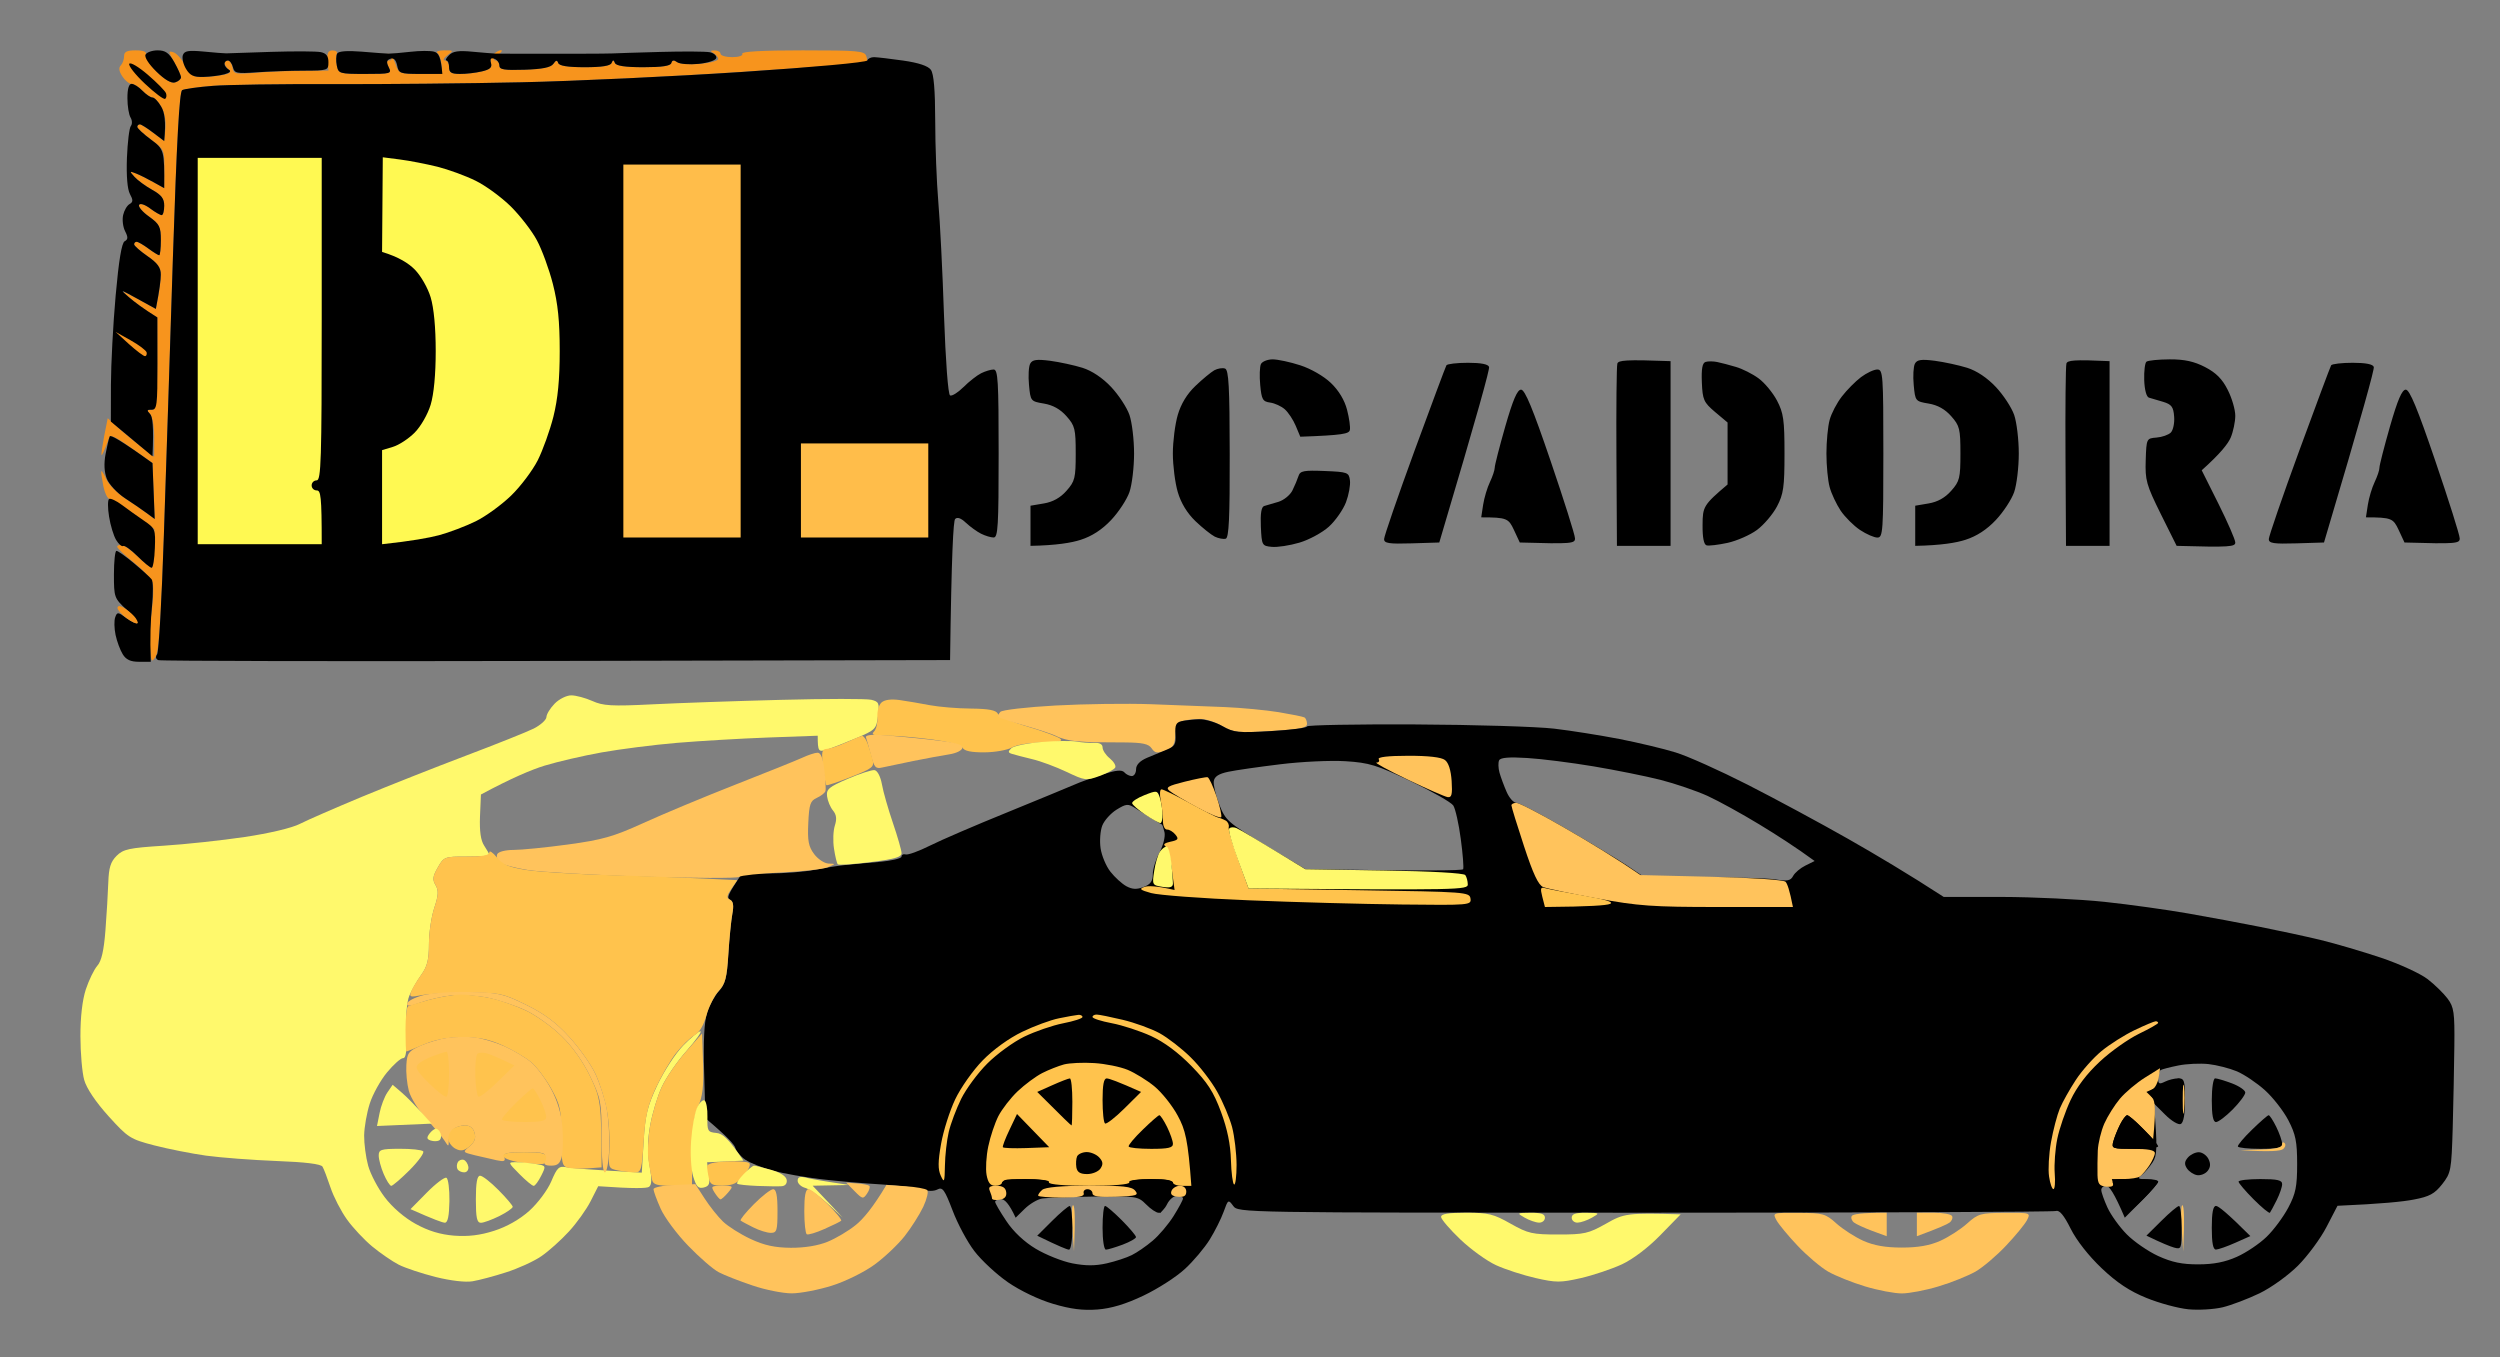 <svg xmlns="http://www.w3.org/2000/svg" viewBox="0 0 350 190" width="350" height="190">
	<rect x="0" y="0" width="350" height="190" fill="#808080" stroke="none"/>
	<style>
		tspan { white-space:pre }
		.shp0 { fill: #f7941d } 
		.shp1 { fill: #000000 } 
		.shp2 { fill: #fff952 } 
		.shp3 { fill: #ffbd4a } 
		.shp4 { fill: #fff96c } 
		.shp5 { fill: #ffc34d } 
		.shp6 { fill: #ffc35c } 
	</style>
	<g id="Background">
		<path id="Path 0" class="shp0" d="M17.37 7.88C17.37 8.33 17.16 8.91 16.9 9.17C16.59 9.49 16.66 9.99 17.13 10.7C17.51 11.28 18.09 11.75 18.41 11.74C18.74 11.73 19.42 12.16 19.94 12.7C20.46 13.23 21.09 13.66 21.35 13.65C21.61 13.64 22.16 14.21 22.57 14.93C23.03 15.7 23.26 16.93 23.16 17.99L22.99 19.75C20.63 17.95 19.78 17.42 19.59 17.41C19.39 17.41 19.23 17.56 19.22 17.75C19.21 17.95 20.06 18.74 21.11 19.52C22.97 20.89 23.03 21 23.01 23.63L22.99 26.34C20.63 25.02 19.52 24.47 19 24.27C18.12 23.93 18.11 23.96 18.84 24.77C19.26 25.24 20.37 26.05 21.3 26.57C22.61 27.3 23 27.81 22.99 28.81C22.99 29.52 22.83 30.11 22.64 30.12C22.44 30.12 21.7 29.7 21 29.17C20.25 28.62 19.61 28.42 19.47 28.69C19.34 28.95 19.97 29.69 20.88 30.33C22.34 31.38 22.52 31.75 22.52 33.63C22.52 34.79 22.41 35.74 22.29 35.74C22.16 35.74 21.47 35.31 20.76 34.79C20.05 34.26 19.31 33.84 19.12 33.85C18.93 33.85 18.77 34.02 18.78 34.21C18.78 34.41 19.63 35.15 20.65 35.86C22.07 36.84 22.52 37.47 22.51 38.45C22.51 39.16 22.35 40.53 22.16 41.49L21.82 43.25C16.78 40.47 16.72 40.46 18.06 41.62C18.84 42.29 20.05 43.2 20.75 43.64L22.03 44.44C22.05 56.76 21.97 57.38 21.23 57.37C20.57 57.36 20.52 57.48 21 57.96C21.35 58.3 21.59 59.69 21.59 61.26L21.58 63.96C18.85 61.86 17.39 60.65 16.57 59.9L15.08 58.55C14.66 60.56 14.44 61.83 14.31 62.67C14.13 63.85 14.17 63.98 14.5 63.25C14.74 62.74 15.06 61.94 15.21 61.49C15.45 60.78 15.88 60.95 18.41 62.75L21.35 64.83L21.66 72.66C19.96 71.41 18.58 70.45 17.48 69.74C16.39 69.02 15.23 67.84 14.9 67.13C14.58 66.42 14.26 65.89 14.19 65.96C14.13 66.02 14.25 66.92 14.45 67.96C14.65 68.99 15.05 69.84 15.34 69.84C15.62 69.84 17.15 70.79 18.73 71.96L21.61 74.07C21.59 78.26 21.42 79.48 21.23 79.47C21.04 79.47 20.18 78.78 19.32 77.94C18.46 77.11 17.46 76.37 17.09 76.31C16.72 76.24 16.41 76.35 16.41 76.54C16.4 76.73 17.45 77.74 18.75 78.77C20.04 79.81 21.22 81.08 21.37 81.6C21.52 82.11 21.46 83.91 21.24 85.59C21.01 87.28 20.91 89.6 21.01 90.77C21.16 92.7 21.23 92.8 21.79 91.94C22.24 91.26 22.55 86.61 22.94 75.01C23.23 66.22 23.81 48.65 24.21 35.98C24.74 19.75 25.12 12.84 25.5 12.62C25.8 12.45 27.73 12.18 29.79 12.02C31.86 11.86 39.35 11.75 46.45 11.78C53.54 11.8 65.47 11.69 72.96 11.52C80.44 11.36 94.37 10.7 103.92 10.06C113.47 9.42 121.34 8.86 121.4 8.8C121.47 8.75 121.42 8.33 121.29 7.88C121.07 7.13 120.23 7.05 112.37 7.05C106.74 7.05 103.77 7.22 103.92 7.52C104.05 7.79 103.45 8 102.51 8C101.61 8 100.87 7.78 100.87 7.52C100.87 7.27 100.5 7.06 100.05 7.06C99.44 7.07 99.39 7.16 99.86 7.41C100.2 7.6 100.52 7.97 100.56 8.23C100.6 8.49 99.48 8.81 98.06 8.94C96.64 9.07 95.18 8.97 94.81 8.71C94.35 8.37 94.1 8.4 93.99 8.82C93.88 9.23 92.69 9.41 90.08 9.41C87.52 9.41 86.25 9.22 86.09 8.82C85.9 8.35 85.81 8.35 85.62 8.82C85.46 9.22 84.25 9.41 81.87 9.41C79.47 9.41 78.29 9.22 78.15 8.82C78 8.38 77.83 8.41 77.47 8.94C77.12 9.44 75.95 9.68 73.44 9.76C70.56 9.85 69.91 9.75 69.91 9.17C69.91 8.78 69.64 8.46 69.32 8.45C69 8.44 69.16 8.12 69.67 7.74C70.19 7.35 70.4 7.03 70.14 7.03C69.88 7.02 69.41 7.29 69.08 7.62C68.76 7.96 68.61 8.55 68.75 8.94C68.93 9.44 68.55 9.75 67.46 10C66.61 10.2 65.23 10.36 64.39 10.35C63.18 10.35 62.87 10.15 62.87 9.41C62.87 8.89 62.6 8.46 62.28 8.45C61.96 8.44 62.12 8.12 62.63 7.74C63.54 7.07 63.52 7.04 62.16 7.05C61.39 7.06 60.97 7.22 61.23 7.41C61.49 7.6 61.75 8.34 61.81 9.05C61.93 10.34 61.92 10.35 58.88 10.35C55.91 10.35 55.82 10.31 55.36 8.94C55.1 8.16 54.63 7.53 54.31 7.53C53.92 7.54 53.95 7.69 54.42 8C54.89 8.3 54.93 8.45 54.54 8.46C54.11 8.46 54.08 8.72 54.42 9.41C54.87 10.31 54.74 10.35 51.14 10.35C47.51 10.35 47.38 10.31 47.15 9.17C47.02 8.52 47.02 7.78 47.15 7.52C47.28 7.27 47.02 7.06 46.57 7.06C45.94 7.06 45.77 7.4 45.86 8.47L45.98 9.88C40.71 9.89 37.72 10.02 35.95 10.17C32.93 10.43 32.71 10.39 32.55 9.46C32.45 8.91 32.16 8.47 31.9 8.47C31.65 8.47 31.43 8.62 31.43 8.82C31.42 9.01 31.69 9.43 32.01 9.74C32.48 10.18 32.16 10.37 30.5 10.61C29.33 10.77 27.98 10.84 27.49 10.75C27 10.66 26.26 9.91 25.85 9.08C25.44 8.26 24.73 7.47 24.28 7.32C23.53 7.08 23.54 7.21 24.4 8.7C24.91 9.61 25.34 10.56 25.34 10.82C25.34 11.08 24.97 11.4 24.51 11.53C23.98 11.7 23.08 11.16 21.92 10.01C20.95 9.03 20.26 7.97 20.4 7.64C20.57 7.24 20.13 7.05 19 7.05C17.75 7.05 17.36 7.25 17.37 7.88Z" />
		<path id="Path 1" class="shp1" d="M20.38 7.64C20.19 7.99 20.81 8.96 21.88 10.01C23.06 11.17 23.98 11.7 24.51 11.54C24.97 11.4 25.34 11.08 25.34 10.82C25.34 10.56 24.91 9.61 24.4 8.7C23.66 7.4 23.16 7.05 22.07 7.05C21.31 7.05 20.55 7.32 20.38 7.64ZM25.6 7.72C25.46 8.13 25.65 8.99 26.04 9.64C26.6 10.58 27.1 10.81 28.5 10.77C29.47 10.74 30.79 10.58 31.43 10.4C32.21 10.18 32.41 9.96 32.02 9.74C31.7 9.56 31.43 9.19 31.43 8.94C31.43 8.68 31.65 8.47 31.9 8.47C32.16 8.47 32.48 8.89 32.61 9.41C32.82 10.26 33.13 10.33 36.01 10.12C37.75 10 40.71 9.89 42.58 9.89C45.89 9.88 45.98 9.85 45.98 8.7C45.98 7.86 45.68 7.46 44.92 7.3C44.34 7.17 41.23 7.16 38 7.26C34.78 7.36 31.93 7.46 31.67 7.47C31.41 7.47 30 7.37 28.54 7.22C26.37 7.02 25.82 7.11 25.6 7.72ZM47.21 7.49C47.05 7.77 47.02 8.52 47.15 9.17C47.38 10.31 47.51 10.35 51.14 10.35C54.74 10.35 54.87 10.31 54.42 9.41C54.07 8.69 54.12 8.41 54.66 8.23C55.13 8.07 55.44 8.39 55.6 9.17C55.82 10.28 56 10.35 58.88 10.35L61.93 10.35C61.73 7.94 61.4 7.4 60.76 7.23C60.24 7.09 58.76 7.1 57.47 7.25C56.18 7.4 54.81 7.51 54.42 7.51C54.04 7.5 52.32 7.38 50.62 7.23C48.63 7.07 47.4 7.16 47.21 7.49ZM62.86 7.73C62.46 8.13 62.3 8.47 62.5 8.47C62.7 8.47 62.87 8.89 62.87 9.41C62.87 10.15 63.18 10.35 64.39 10.35C65.23 10.36 66.61 10.2 67.45 10C68.61 9.73 68.92 9.44 68.74 8.82C68.57 8.24 68.71 8.06 69.2 8.23C69.59 8.36 69.91 8.78 69.91 9.17C69.91 9.75 70.56 9.85 73.44 9.76C75.95 9.68 77.12 9.44 77.47 8.94C77.83 8.41 78 8.38 78.15 8.82C78.29 9.22 79.47 9.41 81.87 9.41C84.25 9.41 85.46 9.22 85.62 8.82C85.81 8.35 85.9 8.35 86.09 8.82C86.25 9.22 87.52 9.41 90.08 9.41C92.69 9.41 93.88 9.23 93.99 8.82C94.1 8.4 94.35 8.37 94.81 8.71C95.18 8.97 96.53 9.07 97.82 8.94C99.16 8.8 100.22 8.45 100.28 8.11C100.35 7.79 99.93 7.43 99.35 7.31C98.77 7.2 95.65 7.18 92.43 7.27C89.2 7.36 86.19 7.45 85.74 7.48C85.29 7.5 83.44 7.52 81.64 7.52C79.83 7.52 78.03 7.52 77.65 7.52C77.26 7.52 75.36 7.52 73.42 7.52C71.49 7.52 69.64 7.52 69.32 7.5C69 7.49 67.57 7.37 66.15 7.24C64.19 7.05 63.4 7.17 62.86 7.73ZM121.43 8.46C121.34 8.73 113.92 9.41 103.92 10.07C94.37 10.7 80.44 11.36 72.96 11.52C65.47 11.69 53.54 11.8 46.45 11.78C39.35 11.75 31.86 11.86 29.79 12.02C27.73 12.18 25.8 12.45 25.5 12.62C25.12 12.84 24.74 19.75 24.21 35.98C23.81 48.65 23.24 66.22 22.94 75.01C22.65 83.81 22.23 91.27 22 91.59C21.74 91.96 21.8 92.27 22.17 92.42C22.49 92.55 47.56 92.6 77.88 92.53L133.01 92.41C133.21 77.47 133.47 72.92 133.72 72.66C134.02 72.35 134.53 72.53 135.23 73.19C135.82 73.74 136.77 74.43 137.35 74.72C137.93 75.01 138.72 75.25 139.11 75.25C139.72 75.25 139.81 73.63 139.81 63.49C139.81 53.35 139.72 51.73 139.11 51.73C138.72 51.73 137.93 51.97 137.35 52.26C136.77 52.55 135.66 53.42 134.89 54.19C134.11 54.96 133.27 55.49 133.01 55.36C132.73 55.22 132.39 50.59 132.16 44.14C131.96 38.1 131.6 30.93 131.36 28.22C131.13 25.5 130.93 20.42 130.93 16.93C130.92 12.57 130.73 10.33 130.32 9.77C129.93 9.23 128.6 8.79 126.44 8.48C124.63 8.22 122.8 8.01 122.37 8C121.93 8 121.51 8.2 121.43 8.46ZM18.1 8.93C17.95 9.19 18.94 10.45 20.29 11.72C21.65 13 22.91 13.95 23.11 13.84C23.3 13.73 23.36 13.37 23.24 13.05C23.12 12.73 21.97 11.56 20.69 10.46C19.41 9.36 18.25 8.67 18.1 8.93ZM17.84 13.76C17.84 14.86 18.04 16.07 18.28 16.46C18.52 16.85 18.53 17.38 18.32 17.64C18.1 17.89 17.86 19.91 17.77 22.1C17.68 24.64 17.83 26.49 18.19 27.16C18.65 28.01 18.64 28.29 18.14 28.57C17.79 28.76 17.39 29.45 17.24 30.1C17.09 30.75 17.21 31.77 17.51 32.36C17.95 33.22 17.93 33.52 17.45 33.78C17.04 33.99 16.63 36.44 16.19 41.39C15.83 45.4 15.54 51 15.53 53.85L15.52 59.02L21.35 63.89C21.54 59.57 21.36 58.32 21 57.94C20.52 57.45 20.57 57.34 21.23 57.36C21.97 57.37 22.05 56.77 22.04 50.91L22.03 44.44C20.05 43.2 18.84 42.29 18.06 41.62C16.72 40.46 16.78 40.47 19.24 41.83L21.82 43.25C22.35 40.53 22.51 39.16 22.51 38.45C22.52 37.47 22.07 36.84 20.65 35.86C19.63 35.15 18.78 34.41 18.78 34.21C18.77 34.02 18.93 33.85 19.12 33.85C19.31 33.84 20.05 34.26 20.76 34.79C21.47 35.31 22.16 35.74 22.29 35.74C22.41 35.74 22.52 34.79 22.52 33.63C22.52 31.75 22.34 31.38 20.88 30.33C19.97 29.69 19.34 28.95 19.47 28.69C19.61 28.42 20.25 28.62 21 29.17C21.7 29.7 22.44 30.12 22.64 30.12C22.83 30.11 22.99 29.52 22.99 28.81C23 27.81 22.61 27.3 21.3 26.57C20.37 26.05 19.26 25.24 18.84 24.77C18.11 23.96 18.12 23.93 19 24.27C19.52 24.47 20.63 25.02 21.46 25.49L22.99 26.34C23.03 21 22.97 20.89 21.11 19.52C20.06 18.74 19.21 17.95 19.22 17.75C19.23 17.56 19.39 17.41 19.59 17.41C19.78 17.42 20.63 17.95 21.46 18.59L22.99 19.75C23.26 16.93 23.03 15.7 22.57 14.93C22.16 14.21 21.61 13.64 21.35 13.65C21.09 13.66 20.46 13.23 19.94 12.7C19.42 12.16 18.74 11.73 18.41 11.74C18.04 11.75 17.83 12.47 17.84 13.76Z" />
		<path id="Path 2" class="shp2" d="M27.68 49.15L27.68 76.19L45.04 76.19C45.04 69.39 44.9 68.66 44.34 68.66C43.95 68.66 43.63 68.35 43.63 67.96C43.63 67.57 43.95 67.25 44.34 67.25C44.95 67.25 45.04 64.43 45.04 44.68L45.04 22.1L27.68 22.1L27.68 49.15ZM53.54 28.64L53.49 35.27C55.85 35.98 57.22 36.88 58.06 37.73C58.92 38.6 59.89 40.3 60.29 41.62C60.74 43.11 61 45.87 61 49.15C61 52.42 60.74 55.18 60.29 56.67C59.89 57.99 58.92 59.69 58.06 60.56C57.22 61.41 55.85 62.31 55.01 62.56L53.49 63.02L53.49 76.19C57.67 75.74 60.04 75.3 61.46 74.93C62.88 74.55 65.19 73.67 66.6 72.98C68.01 72.29 70.24 70.66 71.57 69.37C72.9 68.08 74.57 65.85 75.29 64.43C76 63.01 76.99 60.26 77.48 58.32C78.1 55.83 78.36 53.12 78.36 49.15C78.36 44.98 78.11 42.52 77.4 39.74C76.87 37.67 75.86 34.92 75.16 33.63C74.47 32.33 72.83 30.22 71.53 28.92C70.22 27.63 68.01 26 66.6 25.31C65.19 24.61 62.77 23.73 61.23 23.34C59.68 22.96 57.33 22.5 56 22.33L53.59 22.02L53.54 28.64Z" />
		<path id="Path 3" class="shp3" d="M87.27 49.15L87.27 75.25L103.69 75.25L103.69 23.04L87.27 23.04L87.27 49.15Z" />
		<path id="Path 4" class="shp0" d="M18.06 48.18C19.1 49.11 20.1 49.87 20.29 49.86C20.49 49.86 20.59 49.62 20.53 49.34C20.46 49.06 19.46 48.3 18.3 47.65L16.19 46.47L18.06 48.18Z" />
		<path id="Path 5" class="shp1" d="M144.23 50.91C144.01 51.3 143.94 52.65 144.06 53.9C144.27 56.16 144.3 56.19 146.15 56.5C147.4 56.71 148.45 57.29 149.31 58.27C150.49 59.6 150.6 60.05 150.6 63.49C150.6 66.93 150.49 67.38 149.31 68.71C148.45 69.69 147.4 70.27 146.15 70.48L144.27 70.8L144.27 76.42C147.91 76.35 150.02 75.99 151.31 75.57C152.87 75.07 154.29 74.15 155.56 72.8C156.61 71.69 157.76 69.93 158.12 68.9C158.48 67.86 158.77 65.43 158.77 63.49C158.77 61.55 158.48 59.12 158.12 58.08C157.76 57.05 156.61 55.29 155.56 54.18C154.36 52.9 152.87 51.91 151.54 51.49C150.38 51.13 148.35 50.69 147.02 50.51C145.13 50.27 144.53 50.35 144.23 50.91ZM176.53 50.97C176.36 51.33 176.31 52.65 176.43 53.91C176.62 55.93 176.78 56.22 177.82 56.36C178.46 56.45 179.39 56.87 179.87 57.3C180.36 57.73 181.05 58.77 181.4 59.61L182.04 61.14C188.01 60.93 188.87 60.73 188.98 60.2C189.07 59.81 188.89 58.54 188.59 57.38C188.24 56.02 187.43 54.67 186.32 53.61C185.33 52.66 183.52 51.62 182.03 51.14C180.62 50.68 178.87 50.31 178.16 50.31C177.44 50.32 176.71 50.61 176.53 50.97ZM226.43 50.9C226.32 51.24 226.26 57.12 226.3 63.97L226.37 76.42L233.88 76.42L233.88 50.56C227.58 50.32 226.57 50.44 226.43 50.9ZM238.78 50.67C238.33 50.81 238.18 51.63 238.26 53.54C238.36 55.97 238.52 56.33 240.11 57.68L241.86 59.15L241.86 67.83C238.48 70.69 238.37 70.95 238.36 73.48C238.34 75.26 238.54 76.24 238.92 76.35C239.25 76.44 240.57 76.28 241.87 76C243.17 75.71 245.02 74.9 245.98 74.19C246.94 73.48 248.2 72 248.78 70.9C249.69 69.16 249.83 68.19 249.83 63.49C249.83 58.79 249.69 57.82 248.78 56.08C248.2 54.98 247.04 53.58 246.2 52.97C245.36 52.35 243.93 51.63 243.03 51.37C242.13 51.1 240.94 50.79 240.4 50.68C239.86 50.57 239.13 50.56 238.78 50.67ZM268.09 50.91C267.88 51.3 267.8 52.65 267.92 53.9C268.13 56.16 268.16 56.19 270.01 56.5C271.27 56.71 272.31 57.29 273.17 58.27C274.35 59.6 274.46 60.05 274.46 63.49C274.46 66.93 274.35 67.38 273.17 68.71C272.31 69.69 271.26 70.27 270.01 70.48L268.13 70.8L268.13 76.42C271.77 76.35 273.88 75.99 275.17 75.57C276.73 75.07 278.15 74.15 279.42 72.8C280.47 71.69 281.62 69.93 281.98 68.9C282.34 67.86 282.63 65.43 282.63 63.49C282.63 61.55 282.34 59.12 281.98 58.08C281.62 57.05 280.47 55.29 279.42 54.18C278.22 52.9 276.74 51.91 275.4 51.49C274.24 51.13 272.21 50.69 270.88 50.51C268.99 50.27 268.39 50.35 268.09 50.91ZM289.3 50.89C289.19 51.23 289.13 57.12 289.17 63.97L289.24 76.42L295.34 76.42L295.34 50.56C290.32 50.32 289.44 50.45 289.3 50.89ZM300.5 50.64C300.29 50.81 300.15 51.97 300.19 53.22C300.24 54.58 300.5 55.56 300.85 55.67C301.18 55.76 302.07 56.03 302.85 56.26C304.02 56.62 304.28 56.96 304.38 58.33C304.45 59.23 304.24 60.23 303.91 60.56C303.59 60.88 302.68 61.2 301.91 61.26C300.51 61.37 300.5 61.4 300.4 64.43C300.31 67.23 300.48 67.86 302.51 71.96L304.73 76.42C312.22 76.64 312.94 76.54 312.94 75.95C312.94 75.56 311.88 73.13 310.59 70.54L308.24 65.84C310.89 63.47 311.94 62.1 312.3 61.26C312.65 60.42 312.94 59.04 312.94 58.2C312.94 57.36 312.47 55.73 311.88 54.58C311.12 53.06 310.24 52.18 308.71 51.39C307.18 50.6 305.83 50.3 303.75 50.31C302.18 50.32 300.72 50.46 300.5 50.64ZM202.5 51.14C202.38 51.34 200.37 56.74 198.02 63.14C195.68 69.54 193.77 75.09 193.77 75.48C193.77 76.06 194.46 76.17 197.63 76.07L201.5 75.95C207.03 57.36 208.56 51.7 208.47 51.38C208.37 50.99 207.35 50.79 205.52 50.79C203.98 50.79 202.63 50.95 202.5 51.14ZM326.36 51.14C326.24 51.34 324.23 56.74 321.88 63.14C319.54 69.54 317.63 75.09 317.63 75.48C317.63 76.06 318.32 76.17 321.49 76.07L325.36 75.95C330.89 57.36 332.42 51.7 332.33 51.38C332.23 50.99 331.21 50.79 329.38 50.79C327.84 50.79 326.49 50.95 326.36 51.14ZM170 51.84C169.53 52.11 168.34 53.09 167.36 54.03C166.19 55.14 165.34 56.54 164.89 58.08C164.51 59.38 164.2 61.81 164.2 63.49C164.2 65.17 164.51 67.61 164.89 68.9C165.34 70.43 166.2 71.84 167.36 72.96C168.34 73.9 169.56 74.87 170.07 75.13C170.59 75.38 171.28 75.51 171.6 75.42C172.05 75.29 172.18 72.52 172.16 63.54C172.15 54.15 172.02 51.79 171.51 51.6C171.16 51.47 170.48 51.58 170 51.84ZM260.54 52.8C259.76 53.39 258.55 54.61 257.86 55.51C257.16 56.41 256.39 57.88 256.15 58.79C255.9 59.69 255.7 61.81 255.7 63.49C255.7 65.17 255.9 67.29 256.15 68.19C256.39 69.1 257.09 70.58 257.69 71.49C258.3 72.39 259.52 73.61 260.41 74.2C261.3 74.79 262.4 75.27 262.85 75.26C263.61 75.25 263.67 74.37 263.67 63.49C263.67 52.44 263.62 51.73 262.82 51.73C262.35 51.73 261.33 52.21 260.54 52.8ZM210.73 59.73C209.92 62.57 209.25 65.17 209.26 65.49C209.26 65.81 208.96 66.71 208.59 67.49C208.22 68.26 207.79 69.69 207.64 70.66L207.37 72.43C210.96 72.43 211.2 72.58 211.95 74.19L212.77 75.95C220.06 76.17 220.51 76.09 220.5 75.37C220.5 74.91 218.96 70.04 217.09 64.55C214.6 57.23 213.49 54.55 212.95 54.55C212.42 54.55 211.81 55.97 210.73 59.73ZM334.59 59.73C333.78 62.57 333.11 65.17 333.12 65.49C333.13 65.81 332.82 66.71 332.45 67.49C332.08 68.26 331.65 69.69 331.5 70.66L331.23 72.43C334.82 72.43 335.06 72.58 335.81 74.19L336.63 75.95C343.92 76.17 344.37 76.09 344.36 75.37C344.36 74.91 342.82 70.04 340.95 64.55C338.46 57.23 337.35 54.55 336.81 54.55C336.28 54.55 335.67 55.97 334.59 59.73ZM15.36 61.09C15.25 61.33 14.99 62.45 14.78 63.57C14.53 64.9 14.59 66.09 14.95 67.02C15.25 67.79 16.39 69.02 17.48 69.74C18.58 70.45 19.96 71.41 20.56 71.85L21.66 72.66L21.35 64.83C16.86 61.6 15.47 60.85 15.36 61.09Z" />
		<path id="Path 6" class="shp3" d="M112.13 68.66L112.13 75.25L129.96 75.25L129.96 62.08L112.13 62.08L112.13 68.66Z" />
		<path id="Path 7" class="shp1" d="M181.79 66.64C181.64 67.11 181.26 68.02 180.94 68.66C180.62 69.31 179.73 70.03 178.97 70.26C178.2 70.49 177.32 70.75 176.99 70.84C176.59 70.96 176.44 71.88 176.52 73.72C176.64 76.35 176.68 76.43 178.05 76.56C178.82 76.64 180.57 76.37 181.92 75.97C183.27 75.57 185.14 74.56 186.06 73.72C186.98 72.88 188.05 71.34 188.44 70.31C188.83 69.27 189.08 67.9 188.99 67.25C188.85 66.14 188.67 66.07 185.45 65.94C182.53 65.82 182.02 65.92 181.79 66.64ZM15.27 69.86C15.07 70 15.07 71.11 15.27 72.33C15.46 73.55 15.91 75.02 16.26 75.6C16.61 76.18 17.05 76.56 17.24 76.44C17.44 76.32 18.33 76.96 19.24 77.86C20.14 78.76 21.04 79.49 21.23 79.49C21.42 79.48 21.63 78.25 21.68 76.75C21.78 74.11 21.73 73.97 20.16 72.9C19.26 72.29 17.88 71.3 17.08 70.7C16.28 70.1 15.47 69.72 15.27 69.86ZM15.95 80.42C15.95 83.62 16 83.76 17.71 85.34C18.68 86.23 19.36 87.08 19.24 87.22C19.11 87.37 18.42 87.06 17.71 86.54C16.51 85.66 16.4 85.65 16.13 86.42C15.96 86.87 15.99 87.98 16.18 88.89C16.37 89.79 16.82 91.01 17.18 91.59C17.65 92.36 18.27 92.65 19.47 92.65L21.11 92.65C20.98 89.19 21.09 86.7 21.28 84.89C21.46 83.08 21.44 81.38 21.24 81.12C21.04 80.85 19.93 79.84 18.77 78.87C17.61 77.9 16.5 77.11 16.3 77.12C16.11 77.12 15.95 78.61 15.95 80.42Z" />
		<path id="Path 8" class="shp0" d="M16.45 85.11C16.43 85.37 17 86.02 17.71 86.54C18.42 87.06 19.11 87.38 19.24 87.26C19.36 87.13 19.15 86.68 18.77 86.26C18.38 85.83 17.71 85.29 17.27 85.05C16.76 84.77 16.47 84.79 16.45 85.11Z" />
		<path id="Path 9" class="shp4" d="M77.65 98.51C77.03 99.14 76.51 99.99 76.5 100.39C76.48 100.79 75.68 101.51 74.72 102C73.75 102.48 69.47 104.19 65.21 105.8C60.96 107.41 54.41 110 50.67 111.55C46.93 113.11 43.02 114.81 41.99 115.34C40.89 115.91 37.69 116.67 34.25 117.18C31.02 117.66 25.91 118.21 22.89 118.4C18.06 118.71 17.26 118.88 16.32 119.82C15.48 120.66 15.23 121.48 15.16 123.58C15.11 125.06 14.93 128.07 14.76 130.27C14.54 133.09 14.21 134.55 13.62 135.21C13.17 135.73 12.45 137.21 12.02 138.5C11.53 139.99 11.25 142.4 11.26 145.09C11.26 147.41 11.5 150.17 11.79 151.2C12.12 152.37 13.4 154.28 15.19 156.26C17.92 159.28 18.24 159.48 21.58 160.35C23.52 160.85 26.79 161.5 28.85 161.79C30.92 162.07 35.35 162.41 38.71 162.54C42.73 162.69 44.92 162.96 45.15 163.33C45.34 163.64 45.84 164.96 46.27 166.25C46.7 167.54 47.73 169.55 48.57 170.72C49.4 171.88 51.01 173.6 52.14 174.53C53.27 175.46 54.93 176.6 55.83 177.06C56.73 177.52 59.06 178.29 60.99 178.78C63.07 179.3 65.18 179.55 66.15 179.38C67.06 179.23 69.17 178.67 70.84 178.13C72.52 177.6 74.74 176.59 75.77 175.88C76.8 175.18 78.54 173.62 79.64 172.42C80.74 171.23 82.11 169.31 82.69 168.16L83.75 166.07C88.84 166.43 90.56 166.37 90.86 166.16C91.25 165.88 91.28 165.08 90.94 163.19C90.62 161.39 90.64 159.68 91.02 157.55C91.32 155.87 92.06 153.43 92.66 152.14C93.26 150.85 94.82 148.57 96.14 147.09C97.45 145.6 98.31 144.38 98.06 144.38C97.8 144.38 96.71 145.28 95.64 146.38C94.57 147.48 92.95 149.97 92.03 151.91C90.63 154.89 90.33 156.1 90.11 159.8L89.85 164.17C82.57 163.76 79.93 163.54 79.29 163.41C78.26 163.21 78 163.45 77.18 165.39C76.65 166.63 75.3 168.43 74.11 169.51C72.76 170.72 70.94 171.75 69.18 172.31C67.22 172.94 65.55 173.14 63.57 172.99C61.62 172.83 59.97 172.33 58.18 171.34C56.61 170.48 54.91 169.01 53.86 167.61C52.9 166.35 51.86 164.36 51.54 163.19C51.22 162.03 50.97 160.12 50.98 158.96C51 157.8 51.35 155.79 51.77 154.49C52.18 153.2 53.27 151.24 54.18 150.14C55.09 149.04 56.1 148.14 56.42 148.14C56.85 148.15 56.97 147.18 56.86 144.5C56.78 142.38 56.96 140.26 57.29 139.44C57.6 138.67 58.35 137.34 58.96 136.5C59.82 135.31 60.05 134.36 60.05 132.15C60.05 130.6 60.39 128.33 60.8 127.1C61.39 125.32 61.42 124.67 60.98 123.92C60.52 123.15 60.57 122.7 61.29 121.45C62.14 119.95 62.25 119.91 65.33 119.92C67.07 119.92 68.5 119.82 68.5 119.69C68.5 119.56 68.18 118.98 67.79 118.4C67.3 117.66 67.12 116.4 67.2 114.28L67.33 111.23C71.69 108.89 74.43 107.75 76.24 107.19C78.05 106.64 81.64 105.8 84.22 105.34C86.8 104.88 91.55 104.27 94.77 104C98 103.73 103.75 103.39 107.56 103.25L114.48 103C114.48 105.24 114.6 105.31 115.77 104.94C116.48 104.71 118.32 103.99 119.87 103.34C122.57 102.19 122.7 102.06 122.92 100.2C123.14 98.44 123.05 98.23 121.98 97.97C121.34 97.81 115.64 97.81 109.32 97.98C102.99 98.14 94.87 98.43 91.25 98.61C85.63 98.89 84.43 98.82 82.93 98.14C81.96 97.71 80.63 97.35 79.97 97.35C79.32 97.35 78.27 97.87 77.65 98.51Z" />
		<path id="Path 10" class="shp5" d="M123.41 98.35C123.04 98.68 122.78 99.6 122.84 100.38C122.89 101.17 122.68 102.08 122.37 102.41C121.91 102.88 122.27 102.99 124.12 102.99C125.4 102.99 128.24 103.23 130.43 103.52C132.88 103.84 134.55 104.3 134.77 104.7C135.01 105.14 135.99 105.34 137.82 105.33C139.3 105.32 141.04 105.01 141.69 104.64C142.37 104.25 144.14 103.97 145.91 103.96C148.03 103.95 148.82 103.8 148.49 103.46C148.23 103.19 146.23 102.43 144.03 101.78C141.84 101.13 139.89 100.29 139.7 99.92C139.44 99.42 138.42 99.23 135.94 99.2C134.07 99.19 131.48 98.97 130.19 98.73C128.9 98.48 127 98.16 125.97 98.01C124.76 97.84 123.85 97.96 123.41 98.35Z" />
		<path id="Path 11" class="shp6" d="M147.79 98.77C143.79 98.99 140.3 99.39 140.05 99.66C139.79 99.94 139.68 100.26 139.81 100.39C139.94 100.51 141.63 101.06 143.57 101.61C145.5 102.16 147.51 102.83 148.02 103.11C148.54 103.39 149.7 103.68 150.6 103.76C151.51 103.84 152.67 103.91 153.18 103.91C153.7 103.91 155.6 103.92 157.41 103.94C159.97 103.96 160.81 104.14 161.23 104.77C161.68 105.43 162.02 105.49 163.11 105.1C164.21 104.71 164.46 104.32 164.56 102.87C164.65 101.48 164.9 101.07 165.73 100.89C166.31 100.76 167.37 100.65 168.08 100.65C168.79 100.65 170.16 101.09 171.13 101.65C172.73 102.56 173.33 102.62 177.93 102.35C181.97 102.11 182.98 101.91 182.98 101.35C182.98 100.96 182.82 100.55 182.62 100.44C182.43 100.33 180.79 100 178.99 99.7C177.18 99.41 173.8 99.09 171.48 98.99C169.16 98.89 164.51 98.71 161.16 98.59C157.8 98.47 151.79 98.55 147.79 98.77Z" />
		<path id="Path 12" fill-rule="evenodd" class="shp1" d="M167.85 100.7C168.68 100.67 170.16 101.09 171.13 101.65C172.73 102.56 173.33 102.62 177.93 102.35C180.71 102.19 182.98 101.9 182.98 101.7C182.98 101.51 189.78 101.38 198.11 101.42C206.43 101.46 215.19 101.73 217.58 102.01C219.96 102.29 224.08 102.95 226.73 103.46C229.37 103.98 232.91 104.82 234.58 105.34C236.26 105.85 240.8 107.89 244.67 109.86C248.54 111.83 254.88 115.25 258.75 117.45C262.62 119.65 267.21 122.38 272.12 125.57L280.21 125.57C284.66 125.58 291.15 125.89 294.64 126.26C298.12 126.63 303.4 127.37 306.37 127.89C309.33 128.41 313.87 129.25 316.45 129.77C319.03 130.28 322.84 131.1 324.9 131.6C326.96 132.1 330.76 133.22 333.34 134.08C335.92 134.95 338.86 136.3 339.87 137.08C340.88 137.86 342.14 139.1 342.68 139.83C343.55 141 343.66 141.76 343.61 146.41C343.58 149.3 343.47 154.47 343.38 157.9C343.2 163.86 343.14 164.21 341.91 165.78C340.85 167.13 340.14 167.52 337.92 167.94C336.44 168.23 333.43 168.54 327.25 168.81L325.72 171.76C324.88 173.39 323.08 175.82 321.73 177.18C320.36 178.55 317.97 180.27 316.34 181.06C314.72 181.84 312.4 182.72 311.18 183.02C309.95 183.31 307.79 183.44 306.37 183.3C304.95 183.16 302.31 182.45 300.5 181.71C298.15 180.76 296.37 179.58 294.23 177.55C292.41 175.82 290.71 173.66 289.89 172.01C288.95 170.13 288.32 169.38 287.84 169.54C287.45 169.67 261.53 169.78 230.24 169.78C173.58 169.78 173.36 169.78 172.65 168.83C171.97 167.9 171.93 167.92 171.31 169.65C170.96 170.62 170.08 172.38 169.36 173.54C168.64 174.7 167.08 176.56 165.89 177.65C164.71 178.75 162.1 180.43 160.1 181.38C157.61 182.57 155.59 183.18 153.65 183.33C151.62 183.49 149.89 183.27 147.44 182.54C145.43 181.95 142.83 180.7 141.1 179.51C139.49 178.39 137.38 176.43 136.41 175.15C135.43 173.88 134.06 171.32 133.36 169.46C132.25 166.56 131.96 166.15 131.25 166.52C130.75 166.79 129.93 166.79 129.14 166.52C128.43 166.28 125.84 165.97 123.39 165.82C120.94 165.68 117.14 165.35 114.95 165.09C112.75 164.83 109.74 164.3 108.26 163.91C106.78 163.51 105.02 162.82 104.36 162.37C103.7 161.92 103.07 161.18 102.95 160.72C102.84 160.27 101.85 159.15 98.76 156.55L98.58 150.11C98.45 145.77 98.59 143.06 98.99 141.79C99.31 140.76 100.06 139.38 100.65 138.74C101.54 137.77 101.77 136.86 101.97 133.56C102.11 131.37 102.36 128.83 102.53 127.92C102.75 126.76 102.65 126.19 102.21 125.97C101.72 125.73 101.83 125.29 103.89 122.28L107.66 122.28C109.73 122.28 112.59 122.06 114.01 121.78C115.43 121.51 117.33 121.2 118.23 121.11C119.13 121.01 121.3 120.82 123.04 120.67C124.78 120.52 126.21 120.18 126.21 119.93C126.21 119.67 126.47 119.53 126.79 119.62C127.12 119.72 128.65 119.16 130.19 118.39C131.74 117.61 136.6 115.52 140.99 113.74C145.37 111.95 149.59 110.21 150.37 109.87C151.14 109.52 152.94 108.87 154.36 108.42C156.25 107.82 157.06 107.74 157.41 108.13C157.66 108.42 158.14 108.65 158.46 108.65C158.78 108.64 159.05 108.22 159.05 107.7C159.05 107.08 159.58 106.53 160.57 106.1C161.41 105.74 162.68 105.21 163.39 104.93C164.48 104.48 164.66 104.16 164.56 102.79C164.48 101.52 164.65 101.14 165.39 100.97C165.9 100.85 167.01 100.73 167.85 100.7ZM209.93 108.17C210.11 108.81 210.56 110.03 210.93 110.87C211.29 111.71 211.91 112.4 212.3 112.4C212.69 112.4 215.8 114.02 219.22 116C222.64 117.98 226.49 120.31 227.78 121.17L230.13 122.75C242.85 122.78 247.46 122.94 248.57 123.12C250.24 123.39 250.68 123.31 251.04 122.63C251.28 122.18 252.06 121.52 252.76 121.18L254.05 120.54C251.51 118.68 248.77 116.91 246.31 115.42C243.86 113.93 240.59 112.13 239.04 111.42C237.49 110.72 234.54 109.71 232.47 109.18C230.41 108.66 226.19 107.81 223.09 107.29C219.99 106.77 215.82 106.24 213.81 106.12C211.28 105.96 210.07 106.06 209.88 106.44C209.73 106.74 209.75 107.52 209.93 108.17ZM171.95 108.05C170.62 108.33 170.03 108.71 169.93 109.36C169.85 109.87 170.2 111.34 170.7 112.64C171.58 114.88 171.89 115.15 177.18 118.33L182.74 121.67C199.72 121.96 204.73 121.88 204.84 121.69C204.94 121.5 204.8 119.59 204.51 117.46C204.23 115.32 203.75 113.21 203.46 112.77C203.16 112.32 200.49 110.8 197.52 109.38C192.73 107.1 191.7 106.78 188.37 106.57C186.31 106.44 182.19 106.63 179.22 107C176.26 107.36 172.98 107.83 171.95 108.05ZM154.32 115.58C154.04 116.29 153.93 117.72 154.08 118.75C154.23 119.78 154.85 121.27 155.46 122.04C156.07 122.82 157.07 123.73 157.69 124.07C158.53 124.52 159.14 124.55 160.1 124.18C161.08 123.81 161.39 123.37 161.39 122.39C161.39 121.68 161.81 120.31 162.33 119.34C162.86 118.35 163.16 117.11 163.03 116.52C162.89 115.93 162.73 115.45 162.67 115.43C162.62 115.42 161.99 115.05 161.28 114.61C160.57 114.17 159.5 113.5 158.9 113.12C157.93 112.5 157.67 112.52 156.32 113.35C155.5 113.86 154.6 114.86 154.32 115.58ZM302.5 149.81C302.3 149.93 302.14 150.45 302.14 150.97C302.14 151.75 302.3 151.83 303.08 151.44C303.6 151.18 304.44 150.97 304.96 150.97C305.8 150.97 305.9 151.28 305.9 154.02C305.9 156 305.69 157.18 305.31 157.36C304.99 157.52 304.01 156.94 303.14 156.07L301.55 154.49C302.08 160.85 301.98 161.78 301.37 162.72C300.94 163.37 300.26 164.17 299.85 164.49C299.2 165.01 299.31 165.09 300.62 165.08C301.46 165.08 302.15 165.23 302.15 165.43C302.15 165.62 301.1 166.84 299.81 168.13L297.47 170.48C295.99 167 295.27 166.01 294.87 166.01C294.49 166.01 294.17 166.28 294.18 166.6C294.18 166.93 294.58 168.04 295.05 169.07C295.53 170.11 296.74 171.79 297.74 172.8C298.74 173.82 300.73 175.19 302.14 175.84C304.07 176.72 305.5 177.02 307.77 177.01C309.91 177.01 311.53 176.69 313.17 175.95C314.46 175.38 316.33 174.12 317.32 173.16C318.31 172.21 319.67 170.37 320.36 169.07C321.4 167.1 321.6 166.12 321.6 162.96C321.6 159.82 321.39 158.81 320.37 156.84C319.7 155.55 318.23 153.66 317.1 152.64C315.97 151.62 314.2 150.43 313.17 149.99C312.14 149.56 310.34 149.1 309.18 148.97C308.02 148.85 306.12 148.93 304.96 149.17C303.8 149.4 302.69 149.69 302.5 149.81ZM143.46 169.23L142.19 170.48C141.26 168.46 140.62 167.88 140.16 167.88C139.71 167.89 139.33 168.05 139.32 168.25C139.31 168.44 140.02 169.66 140.89 170.95C141.88 172.44 143.4 173.87 145.01 174.83C146.41 175.67 148.71 176.59 150.13 176.87C151.98 177.23 153.35 177.23 154.94 176.87C156.17 176.59 157.75 176.07 158.46 175.71C159.17 175.36 160.48 174.46 161.36 173.71C162.25 172.97 163.57 171.41 164.3 170.25C165.03 169.08 165.63 167.97 165.62 167.78C165.62 167.58 165.25 167.42 164.8 167.41C164.34 167.4 163.71 167.93 163.39 168.59C163.07 169.24 162.54 169.78 162.22 169.79C161.89 169.8 161.1 169.27 160.46 168.62C159.31 167.47 159.12 167.44 153.18 167.52C149.83 167.57 146.56 167.69 145.91 167.79C145.27 167.89 144.17 168.54 143.46 169.23Z" />
		<path id="Path 13" class="shp6" d="M121.23 103.23C121.33 103.49 121.64 104.6 121.93 105.7C122.38 107.43 122.59 107.67 123.51 107.45C124.09 107.32 126.04 106.91 127.85 106.54C129.65 106.18 131.92 105.76 132.89 105.61C133.88 105.46 134.69 105.06 134.74 104.69C134.8 104.2 133.67 103.92 130.16 103.54C127.6 103.26 124.5 102.97 123.28 102.9C121.93 102.81 121.12 102.95 121.23 103.23Z" />
		<path id="Path 14" class="shp5" d="M118.47 103.94C117.43 104.41 116.22 104.82 115.77 104.84C115.06 104.87 114.98 105.21 115.23 107.35C115.39 108.7 115.6 109.87 115.7 109.93C115.8 110 117.36 109.47 119.16 108.76C122.22 107.55 122.42 107.38 122.15 106.29C121.98 105.64 121.67 104.64 121.45 104.05C121.23 103.47 120.89 103.01 120.69 103.03C120.5 103.05 119.5 103.46 118.47 103.94Z" />
		<path id="Path 15" class="shp4" d="M145.82 103.88C143.83 104.04 141.93 104.43 141.59 104.75C141.1 105.22 141.11 105.37 141.69 105.55C142.08 105.67 143.34 106 144.5 106.28C145.67 106.55 147.83 107.36 149.31 108.06C151.9 109.29 152.08 109.32 153.94 108.64C155 108.25 155.99 107.72 156.13 107.46C156.27 107.2 155.92 106.62 155.37 106.17C154.81 105.72 154.36 105.03 154.36 104.64C154.36 104.19 153.94 103.96 153.18 104C152.53 104.03 151.43 103.95 150.72 103.82C150.01 103.69 147.8 103.72 145.82 103.88Z" />
		<path id="Path 16" class="shp6" d="M112.37 106.06C111.59 106.42 107.37 108.12 102.98 109.84C98.6 111.56 92.79 113.98 90.08 115.22C85.87 117.14 84.34 117.57 79.52 118.23C76.43 118.65 73 118.99 71.9 118.99C70.77 118.99 69.78 119.24 69.62 119.57C69.46 119.9 69.62 120.41 69.97 120.72C70.32 121.03 72.09 121.52 73.89 121.8C75.7 122.09 82.98 122.5 90.08 122.73C97.18 122.95 103.19 122.97 103.45 122.77C103.71 122.56 106.35 122.29 109.32 122.15C112.28 122.02 115.24 121.68 115.88 121.42C117.03 120.94 117.03 120.93 116 120.9C115.42 120.88 114.51 120.28 113.98 119.57C113.19 118.51 113.04 117.72 113.16 115.22C113.28 112.58 113.45 112.1 114.36 111.7C114.94 111.44 115.48 111.01 115.56 110.75C115.64 110.5 115.58 109.17 115.41 107.82C115.21 106.1 114.91 105.36 114.44 105.38C114.08 105.39 113.14 105.7 112.37 106.06ZM193.02 106.29C193.17 106.55 193.03 106.76 192.71 106.76C192.39 106.77 194.34 107.83 197.05 109.13C199.76 110.43 202.29 111.54 202.68 111.6C203.24 111.68 203.35 111.22 203.23 109.34C203.13 107.84 202.8 106.78 202.29 106.4C201.79 106.01 199.95 105.8 197.12 105.81C194.32 105.81 192.84 105.99 193.02 106.29Z" />
		<path id="Path 17" class="shp4" d="M118.7 109.03C116.03 110.18 115.67 110.48 115.79 111.49C115.87 112.12 116.24 113.01 116.61 113.46C117.1 114.06 117.18 114.64 116.88 115.58C116.65 116.29 116.59 117.74 116.76 118.81C116.92 119.88 117.16 120.87 117.29 121C117.42 121.14 119.48 121 121.87 120.7C125.18 120.29 126.22 119.99 126.22 119.46C126.22 119.07 125.67 117.16 125.01 115.22C124.35 113.28 123.65 110.85 123.47 109.81C123.27 108.71 122.84 107.89 122.44 107.82C122.06 107.76 120.38 108.31 118.7 109.03Z" />
		<path id="Path 18" class="shp6" d="M165.85 109.44C163.49 110.03 163.15 110.24 163.74 110.73C164.13 111.05 165.87 112.09 167.61 113.03C169.35 113.98 170.87 114.59 170.97 114.4C171.08 114.21 170.78 112.88 170.3 111.46C169.82 110.04 169.26 108.84 169.05 108.81C168.84 108.77 167.4 109.05 165.85 109.44Z" />
		<path id="Path 19" class="shp4" d="M160.22 111.32C159.23 111.71 158.46 112.22 158.5 112.45C158.54 112.68 159.37 113.4 160.34 114.05C161.31 114.7 162.26 115.23 162.45 115.23C162.64 115.22 162.78 114.64 162.75 113.93C162.73 113.22 162.55 112.18 162.36 111.62C162.03 110.65 161.95 110.64 160.22 111.32Z" />
		<path id="Path 20" class="shp5" d="M162.5 112.05C162.67 112.89 162.81 114.16 162.81 114.87C162.8 115.61 163.05 116.15 163.39 116.14C163.71 116.13 164.24 116.45 164.56 116.85C165.06 117.46 164.95 117.61 163.86 117.84C163.09 118 162.79 118.23 163.12 118.43C163.42 118.6 163.84 120.07 164.05 121.67L164.44 124.6C161.9 124.01 160.74 123.99 160.22 124.17C159.44 124.45 159.6 124.59 161.16 125.03C162.19 125.32 168.31 125.78 174.77 126.04C181.22 126.31 190.88 126.57 196.25 126.63C205.76 126.74 206 126.72 205.87 125.8C205.73 124.89 205.28 124.86 190.26 124.63L174.8 124.39C172.51 118.2 171.93 116.13 172.02 115.81C172.11 115.49 171.92 115.07 171.6 114.88C171.28 114.7 170.8 114.51 170.54 114.46C170.28 114.41 168.49 113.5 166.55 112.43C164.62 111.37 162.85 110.5 162.61 110.51C162.38 110.51 162.33 111.21 162.5 112.05Z" />
		<path id="Path 21" class="shp6" d="M211.6 112.75C211.6 112.95 212.39 115.52 213.36 118.46C214.64 122.36 215.37 123.91 216.05 124.19C216.57 124.39 219.95 125.11 223.56 125.77C229.36 126.84 231.35 126.98 240.57 126.98L251.01 126.98C250.55 124.61 250.22 123.71 249.98 123.45C249.73 123.18 245.32 122.88 239.6 122.75L229.66 122.51C226.39 120.25 222.64 117.97 219.22 116C215.8 114.02 212.69 112.4 212.3 112.4C211.91 112.4 211.6 112.56 211.6 112.75Z" />
		<path id="Path 22" class="shp4" d="M172.08 116.01C171.95 116.23 172.5 118.2 173.32 120.4L174.8 124.39C204.5 124.62 205.5 124.58 205.49 123.81C205.48 123.35 205.33 122.77 205.14 122.51C204.93 122.23 200.36 121.97 193.77 121.87L182.74 121.69C175.83 117.45 173.49 116.09 173.08 115.92C172.67 115.76 172.22 115.8 172.08 116.01ZM162.4 119.22C162.12 119.61 161.75 120.83 161.59 121.92C161.29 123.88 161.31 123.93 162.74 124.16C163.83 124.33 164.2 124.21 164.21 123.69C164.21 123.3 164.11 121.98 163.98 120.75C163.84 119.52 163.55 118.51 163.32 118.51C163.09 118.51 162.68 118.83 162.4 119.22Z" />
		<path id="Path 23" class="shp5" d="M68.5 119.34C68.5 119.75 67.55 119.92 65.33 119.92C62.25 119.91 62.14 119.95 61.29 121.45C60.57 122.7 60.52 123.15 60.98 123.92C61.42 124.67 61.39 125.32 60.8 127.1C60.39 128.33 60.05 130.6 60.05 132.15C60.05 134.37 59.82 135.3 58.95 136.5C58.34 137.34 57.71 138.4 57.54 138.86C57.27 139.58 57.44 139.64 59 139.33C59.97 139.13 62.88 138.97 65.48 138.97C69.95 138.97 70.37 139.06 73.69 140.69C76.19 141.92 77.89 143.18 79.68 145.16C81.06 146.67 82.7 148.97 83.32 150.26C83.94 151.55 84.68 153.88 84.96 155.43C85.25 156.99 85.41 159.46 85.32 160.92C85.16 163.56 85.17 163.59 86.56 163.87C87.34 164.02 88.39 164.14 88.91 164.14C89.76 164.14 89.87 163.73 90.11 159.79C90.33 156.33 90.67 154.8 91.78 152.38C92.55 150.69 93.84 148.47 94.65 147.44C95.46 146.4 96.61 145.29 97.2 144.96C97.9 144.58 98.51 143.57 98.91 142.14C99.24 140.91 100.02 139.38 100.62 138.74C101.54 137.75 101.76 136.91 101.97 133.56C102.11 131.37 102.36 128.83 102.53 127.92C102.75 126.76 102.65 126.18 102.21 125.96C101.7 125.71 101.73 125.42 102.4 124.43L103.22 123.22C96.49 122.88 90.53 122.67 85.62 122.53C80.72 122.39 75.34 122.06 73.66 121.79C71.24 121.41 70.39 121.04 69.56 120.03C68.98 119.33 68.5 119.01 68.5 119.34ZM215.92 125.54L216.29 126.98C222.65 126.93 224.9 126.75 225.39 126.55C226.01 126.3 224.86 125.94 221.64 125.37C219.08 124.92 216.67 124.45 216.27 124.33C215.69 124.15 215.62 124.37 215.92 125.54Z" />
		<path id="Path 24" class="shp6" d="M59.16 139.35C58.02 139.66 57.05 140.17 57 140.49C56.93 140.93 57.39 140.89 58.83 140.36C59.89 139.97 61.81 139.52 63.1 139.37C64.39 139.22 66.72 139.36 68.26 139.67C69.81 139.99 72.24 140.8 73.66 141.48C75.08 142.16 77.33 143.78 78.65 145.08C80.15 146.54 81.67 148.69 82.64 150.73C84.13 153.83 84.22 154.31 84.22 159.08C84.22 162.13 84.4 164.13 84.68 164.13C84.94 164.13 85.22 162.71 85.29 160.96C85.36 159.21 85.2 156.62 84.93 155.2C84.66 153.78 83.93 151.55 83.31 150.26C82.7 148.97 81.06 146.67 79.68 145.16C77.89 143.18 76.19 141.92 73.68 140.69C70.48 139.12 69.81 138.96 65.71 138.88C63.24 138.82 60.3 139.03 59.16 139.35Z" />
		<path id="Path 25" class="shp5" d="M60.05 139.98C58.63 140.36 57.31 140.77 57.12 140.89C56.93 141 56.77 142.46 56.77 144.15C56.77 145.83 56.82 147.21 56.89 147.21C56.95 147.22 58.06 146.77 59.35 146.22C60.94 145.54 62.68 145.21 64.75 145.2C66.99 145.2 68.47 145.5 70.38 146.36C71.79 147 73.59 148.06 74.36 148.71C75.14 149.36 76.4 151.04 77.18 152.43C78.44 154.71 78.59 155.38 78.59 159.1C78.59 162.84 78.68 163.26 79.52 163.48C80.04 163.61 81.31 163.65 82.34 163.57L84.22 163.43C84.21 154.37 84.09 153.78 82.64 150.73C81.66 148.68 80.16 146.55 78.65 145.08C77.33 143.78 75.08 142.16 73.66 141.49C72.24 140.81 69.97 140.02 68.62 139.73C67.26 139.44 65.36 139.22 64.39 139.24C63.43 139.26 61.47 139.59 60.05 139.98ZM148.26 142.56C147.1 142.79 144.77 143.65 143.1 144.46C141.27 145.34 139.06 146.93 137.58 148.45C136.22 149.84 134.5 152.28 133.73 153.9C132.96 155.52 132.07 158.33 131.75 160.14C131.31 162.63 131.3 163.71 131.71 164.6C132.19 165.66 132.25 165.52 132.29 163.19C132.31 161.77 132.55 159.65 132.82 158.49C133.09 157.33 133.88 155.23 134.57 153.83C135.26 152.44 136.9 150.21 138.22 148.9C139.53 147.58 141.85 145.89 143.38 145.14C144.9 144.4 147.36 143.55 148.85 143.26C150.34 142.97 151.55 142.58 151.55 142.38C151.54 142.19 151.28 142.05 150.96 142.08C150.63 142.11 149.42 142.32 148.26 142.56ZM152.95 142.38C152.95 142.58 154.16 142.97 155.65 143.25C157.13 143.53 159.61 144.34 161.16 145.05C162.99 145.89 164.96 147.36 166.8 149.24C169.06 151.56 169.89 152.85 170.94 155.67C171.83 158.07 172.27 160.22 172.33 162.42C172.38 164.19 172.58 165.72 172.77 165.83C172.96 165.93 173.12 164.69 173.12 163.08C173.11 161.46 172.83 159.08 172.49 157.78C172.14 156.49 171.21 154.27 170.41 152.85C169.62 151.42 167.95 149.25 166.7 148.03C165.46 146.8 163.49 145.28 162.33 144.64C161.17 144.01 158.85 143.17 157.17 142.77C155.49 142.37 153.86 142.04 153.54 142.04C153.21 142.03 152.95 142.19 152.95 142.38Z" />
		<path id="Path 26" class="shp6" d="M298.86 144.21C297.44 144.89 295.35 146.21 294.21 147.15C293.08 148.08 291.45 149.91 290.61 151.2C289.76 152.49 288.75 154.29 288.37 155.2C288 156.1 287.44 158.22 287.14 159.9C286.84 161.58 286.72 163.75 286.87 164.72C287.01 165.69 287.29 166.48 287.48 166.48C287.68 166.48 287.76 165.47 287.66 164.25C287.57 163.02 287.73 160.85 288.02 159.43C288.31 158.01 289.15 155.57 289.88 154.02C290.75 152.17 292.16 150.31 293.99 148.61C295.51 147.19 297.98 145.45 299.46 144.73C300.93 144.02 302.14 143.33 302.14 143.21C302.14 143.08 301.99 142.97 301.79 142.98C301.6 142.98 300.28 143.53 298.86 144.21ZM62.63 145.3C61.6 145.45 59.91 145.94 58.88 146.4C57.19 147.15 56.99 147.42 56.89 149.1C56.82 150.13 56.98 151.76 57.24 152.73C57.5 153.7 58.61 155.47 59.71 156.66C60.8 157.86 61.95 159.23 62.25 159.72C62.8 160.58 62.81 160.58 62.83 159.67C62.84 159.15 63.11 158.46 63.42 158.14C63.74 157.81 64.48 157.55 65.07 157.55C65.79 157.55 66.25 157.9 66.44 158.61C66.65 159.35 66.44 159.91 65.74 160.49C64.75 161.31 64.75 161.31 66.5 161.74C67.47 161.97 68.84 162.29 69.55 162.44C70.57 162.66 70.79 162.57 70.61 162.02C70.42 161.44 70.92 161.31 73.42 161.31C76.24 161.31 76.46 161.38 76.24 162.25C76.05 163 76.24 163.19 77.18 163.19C78.07 163.19 78.42 162.89 78.65 161.9C78.82 161.19 78.85 159.34 78.73 157.78C78.58 155.89 78.06 154.13 77.14 152.43C76.39 151.04 75.14 149.36 74.36 148.71C73.59 148.06 71.9 147.05 70.61 146.47C69.32 145.9 67.42 145.34 66.39 145.23C65.36 145.12 63.67 145.15 62.63 145.3Z" />
		<path id="Path 27" class="shp5" d="M96.03 147.24C94.78 148.64 93.27 150.85 92.67 152.14C92.06 153.43 91.33 155.87 91.03 157.55C90.73 159.23 90.62 161.45 90.79 162.49C90.95 163.52 91.18 164.74 91.29 165.19C91.45 165.86 92.01 166.01 94.19 166.01L96.88 166.01C96.88 158.02 97.1 156.34 97.72 154.95C98.37 153.51 98.53 152.13 98.43 148.88L98.29 144.68L96.03 147.24ZM60.66 147.83C59.83 148.13 58.88 148.64 58.55 148.97C58.06 149.45 58.34 149.95 60.05 151.65C61.21 152.81 62.32 153.65 62.52 153.53C62.71 153.41 62.87 151.94 62.87 150.26C62.87 148.58 62.71 147.22 62.52 147.24C62.32 147.26 61.49 147.52 60.66 147.83ZM66.86 147.51C66.64 147.69 66.5 149.06 66.54 150.57C66.59 152.08 66.78 153.41 66.97 153.53C67.17 153.65 68.38 152.72 69.67 151.45L72.02 149.16C69.84 148.1 68.76 147.66 68.23 147.49C67.69 147.33 67.07 147.34 66.86 147.51ZM148.96 149.02C148.19 149.23 146.81 149.77 145.91 150.23C145.01 150.69 143.46 151.84 142.47 152.78C141.48 153.72 140.27 155.29 139.77 156.26C139.28 157.23 138.64 159.13 138.36 160.49C138.07 161.85 137.97 163.65 138.12 164.49C138.33 165.61 138.66 166.01 139.34 166.01C139.86 166.01 140.28 165.8 140.28 165.54C140.28 165.28 141.69 165.07 143.57 165.07C145.44 165.07 146.85 165.28 146.85 165.54C146.85 165.83 149.04 166.01 152.48 166.01C155.92 166.01 158.11 165.83 158.11 165.54C158.11 165.28 159.44 165.07 161.16 165.07C162.88 165.07 164.21 165.28 164.21 165.54C164.21 165.8 164.79 166.02 165.5 166.02L166.79 166.02C166.32 159.56 165.95 158.15 164.88 156.19C164.13 154.79 162.66 152.95 161.63 152.1C160.6 151.25 158.91 150.21 157.88 149.78C156.84 149.35 154.73 148.92 153.18 148.83C151.64 148.73 149.74 148.82 148.96 149.02Z" />
		<path id="Path 28" class="shp6" d="M300.27 150.88C299.11 151.61 297.54 152.93 296.79 153.82C296.04 154.71 295.06 156.28 294.6 157.31C294.15 158.35 293.74 160.04 293.69 161.08C293.65 162.11 293.63 163.65 293.65 164.49C293.69 165.76 293.9 166.03 294.87 166.13C295.64 166.21 295.96 166.05 295.81 165.66C295.65 165.26 296.12 165.07 297.34 165.07C298.3 165.06 299.32 164.9 299.59 164.71C299.86 164.52 300.45 163.84 300.89 163.19C301.32 162.55 301.68 161.75 301.68 161.43C301.68 161.02 300.75 160.84 298.63 160.84C295.69 160.84 295.59 160.8 295.87 159.78C296.03 159.2 296.45 158.14 296.81 157.43C297.16 156.72 297.61 156.13 297.8 156.13C298 156.13 298.9 156.88 299.8 157.81L301.44 159.49C301.84 155.37 301.72 154.2 301.33 153.67C300.85 153 300.86 152.78 301.37 152.49C301.72 152.3 302.1 151.56 302.22 150.85C302.34 150.14 302.42 149.55 302.4 149.55C302.39 149.55 301.43 150.15 300.27 150.88Z" />
		<path id="Path 29" class="shp1" d="M147.32 151.93L145.21 152.87C148.84 156.51 149.95 157.56 150.02 157.56C150.08 157.55 150.13 156.07 150.13 154.26C150.13 152.45 149.98 150.97 149.78 150.98C149.59 150.98 148.48 151.41 147.32 151.93ZM154.36 154.02C154.36 155.7 154.51 157.18 154.71 157.29C154.9 157.41 156.12 156.47 157.41 155.19L159.75 152.87C156.48 151.41 155.27 150.98 154.94 150.98C154.53 150.97 154.36 151.88 154.36 154.02ZM302.61 151.93L300.5 152.87C303.78 156.14 304.88 157.09 305.08 157.09C305.27 157.08 305.43 155.7 305.43 154.02C305.43 152.34 305.27 150.97 305.08 150.98C304.88 150.98 303.78 151.41 302.61 151.93Z" />
		<path id="Path 30" class="shp6" d="M305.58 154.02C305.58 155.83 305.67 156.47 305.77 155.43C305.87 154.4 305.87 152.92 305.77 152.14C305.66 151.37 305.58 152.21 305.58 154.02Z" />
		<path id="Path 31" class="shp1" d="M309.65 154.02C309.65 156.15 309.83 157.08 310.24 157.09C310.56 157.09 311.61 156.3 312.58 155.32C313.54 154.35 314.33 153.29 314.34 152.96C314.34 152.64 313.5 152.06 312.47 151.67C311.43 151.28 310.38 150.97 310.12 150.97C309.86 150.97 309.65 152.3 309.65 154.02Z" />
		<path id="Path 32" class="shp4" d="M54.23 152.95C53.83 153.54 53.33 154.84 53.14 155.83L52.78 157.64L60.42 157.31C58.14 154.75 56.91 153.53 56.22 152.94L54.97 151.87L54.23 152.95Z" />
		<path id="Path 33" class="shp5" d="M72.25 154.39C71.11 155.5 70.22 156.56 70.27 156.74C70.33 156.93 71.75 157.08 73.42 157.08C75.82 157.08 76.47 156.93 76.47 156.37C76.47 155.99 76.11 154.92 75.65 154.01C75.2 153.1 74.72 152.36 74.58 152.37C74.44 152.37 73.39 153.28 72.25 154.39Z" />
		<path id="Path 34" class="shp4" d="M97.58 155.1C97.26 155.8 96.89 157.86 96.76 159.67C96.62 161.52 96.75 163.73 97.05 164.72C97.48 166.14 97.77 166.44 98.53 166.25C99.3 166.06 99.42 165.73 99.23 164.37L98.99 162.72L104.08 162.49C101.92 159.29 101.15 158.69 100.27 158.61C99.08 158.5 99 158.34 99.04 156.4C99.07 155.25 98.88 154.2 98.63 154.06C98.38 153.93 97.91 154.39 97.58 155.1Z" />
		<path id="Path 35" class="shp1" d="M141.33 158.17C140.75 159.38 140.33 160.48 140.4 160.61C140.46 160.74 141.95 160.79 143.7 160.73L146.89 160.61L142.38 155.96L141.33 158.17ZM159.98 158.16C158.84 159.26 157.95 160.32 158.01 160.51C158.06 160.69 159.48 160.84 161.16 160.84C163.56 160.84 164.21 160.69 164.21 160.14C164.21 159.75 163.84 158.69 163.39 157.77C162.94 156.86 162.45 156.12 162.31 156.13C162.17 156.13 161.12 157.05 159.98 158.16ZM296.82 157.43C296.46 158.14 296.03 159.2 295.87 159.78C295.59 160.81 295.68 160.84 298.86 160.84C300.67 160.84 302.14 160.68 302.14 160.49C302.14 160.29 301.24 159.23 300.14 158.13C299.05 157.03 298 156.13 297.81 156.13C297.63 156.14 297.18 156.72 296.82 157.43ZM315.28 158.16C314.14 159.26 313.25 160.32 313.3 160.51C313.36 160.69 314.78 160.84 316.45 160.84C318.85 160.84 319.5 160.69 319.5 160.14C319.5 159.75 319.13 158.69 318.68 157.77C318.23 156.86 317.75 156.12 317.61 156.13C317.47 156.13 316.42 157.05 315.28 158.16Z" />
		<path id="Path 36" class="shp5" d="M63.34 158.11C62.98 158.42 62.72 159.06 62.77 159.52C62.83 159.99 63.29 160.58 63.81 160.84C64.52 161.2 64.99 161.11 65.74 160.49C66.44 159.91 66.65 159.35 66.44 158.61C66.25 157.9 65.79 157.55 65.07 157.55C64.48 157.55 63.7 157.8 63.34 158.11Z" />
		<path id="Path 37" class="shp4" d="M60.11 158.73C59.71 159.27 59.75 159.49 60.29 159.67C60.68 159.8 61.2 159.8 61.46 159.67C61.72 159.54 61.82 159.11 61.7 158.73C61.57 158.34 61.27 158.02 61.04 158.02C60.82 158.02 60.39 158.34 60.11 158.73Z" />
		<path id="Path 38" class="shp6" d="M319.49 160.25C319.5 160.65 318.57 160.87 316.57 160.93L313.64 161.02C317.84 161.29 319.31 161.14 319.63 160.87C319.95 160.61 320.04 160.22 319.84 160.03C319.64 159.83 319.48 159.93 319.49 160.25Z" />
		<path id="Path 39" class="shp4" d="M53.02 161.78C53.02 162.3 53.33 163.46 53.72 164.37C54.11 165.27 54.58 166.02 54.78 166.02C54.97 166.02 56.14 165.02 57.37 163.79C58.6 162.55 59.44 161.38 59.24 161.18C59.04 160.98 57.56 160.82 55.95 160.83C53.33 160.84 53.02 160.94 53.02 161.78Z" />
		<path id="Path 40" class="shp5" d="M70.48 161.9C70.59 162.22 71.83 162.63 73.23 162.8C74.63 162.97 75.93 163.02 76.12 162.92C76.32 162.81 76.47 162.41 76.47 162.02C76.47 161.46 75.82 161.31 73.37 161.31C71.09 161.31 70.32 161.47 70.48 161.9Z" />
		<path id="Path 41" class="shp1" d="M150.79 161.9C150.65 162.22 150.61 162.91 150.69 163.43C150.81 164.11 151.22 164.37 152.2 164.37C152.94 164.37 153.78 164.02 154.07 163.59C154.47 162.99 154.42 162.62 153.89 162.04C153.5 161.62 152.7 161.28 152.12 161.29C151.53 161.3 150.93 161.58 150.79 161.9ZM306.3 162.06C305.82 162.62 305.79 163 306.18 163.59C306.47 164.02 307.1 164.44 307.59 164.52C308.08 164.6 308.74 164.34 309.07 163.93C309.48 163.41 309.51 162.92 309.18 162.25C308.92 161.74 308.31 161.31 307.83 161.31C307.34 161.31 306.65 161.65 306.3 162.06Z" />
		<path id="Path 42" class="shp4" d="M64.1 162.7C63.94 162.97 63.91 163.4 64.04 163.66C64.17 163.92 64.59 164.13 64.98 164.13C65.37 164.13 65.63 163.79 65.57 163.35C65.5 162.92 65.21 162.48 64.92 162.38C64.63 162.28 64.26 162.43 64.1 162.7Z" />
		<path id="Path 43" class="shp5" d="M101.69 162.61C99.91 162.68 99 162.92 99 163.31C99 163.63 99.11 164.37 99.24 164.96C99.42 165.83 99.77 166.01 101.22 165.99C102.59 165.97 103.24 165.65 104.16 164.55C104.86 163.7 105.14 163 104.86 162.81C104.6 162.63 103.18 162.54 101.69 162.61Z" />
		<path id="Path 44" class="shp4" d="M72.72 164.37C73.62 165.28 74.52 166.03 74.72 166.02C74.91 166.02 75.38 165.38 75.77 164.6C76.47 163.19 76.47 163.19 74.95 162.95C74.11 162.82 72.9 162.71 72.25 162.71C71.09 162.71 71.09 162.72 72.72 164.37ZM104.12 164.37C103.49 165.01 103.09 165.63 103.22 165.73C103.35 165.84 104.61 165.97 106.03 166.03C107.45 166.08 108.98 166.11 109.43 166.07C109.93 166.04 110.21 165.69 110.14 165.2C110.06 164.67 109.28 164.16 107.96 163.78C106.82 163.46 105.75 163.19 105.57 163.19C105.4 163.19 104.74 163.72 104.12 164.37ZM59.76 166.96L57.47 169.28C60.75 170.74 61.96 171.17 62.28 171.18C62.69 171.18 62.88 170.25 62.92 168.16C62.94 166.49 62.76 165.02 62.5 164.89C62.25 164.76 61.01 165.69 59.76 166.96ZM66.62 167.9C66.62 170.51 66.77 171.19 67.33 171.19C67.71 171.19 68.87 170.76 69.91 170.25C70.94 169.73 71.78 169.15 71.78 168.95C71.77 168.76 70.88 167.7 69.78 166.6C68.69 165.49 67.53 164.59 67.21 164.6C66.8 164.6 66.62 165.58 66.62 167.9ZM111.67 165.3C111.67 165.69 112.14 166.14 112.72 166.3C113.3 166.46 114.72 167.46 115.88 168.53L118 170.48L113.77 166L118.93 165.9C115.3 165.37 113.67 165.08 112.96 164.9C112 164.66 111.68 164.76 111.67 165.3Z" />
		<path id="Path 45" class="shp1" d="M140.53 166.13C140.72 166.71 141.16 167.77 141.51 168.48C141.87 169.2 142.32 169.78 142.51 169.78C142.7 169.79 143.76 168.89 144.85 167.79C145.94 166.68 146.84 165.62 146.84 165.43C146.85 165.23 145.35 165.07 143.52 165.07C140.28 165.07 140.2 165.1 140.53 166.13ZM158.1 165.43C158.1 165.62 159.05 166.73 160.2 167.9C161.36 169.06 162.4 169.91 162.5 169.78C162.6 169.65 163.03 168.85 163.45 168.01C163.87 167.17 164.21 166.17 164.21 165.78C164.21 165.22 163.56 165.07 161.16 165.07C159.48 165.07 158.11 165.23 158.1 165.43ZM296.02 166.37C296.21 167.08 296.61 168.14 296.91 168.72C297.21 169.3 297.61 169.78 297.8 169.78C298 169.79 299.05 168.89 300.14 167.79C301.24 166.68 302.14 165.62 302.14 165.43C302.14 165.23 300.69 165.07 298.9 165.07L295.66 165.07L296.02 166.37ZM313.4 165.43C313.39 165.62 314.34 166.73 315.5 167.9C316.66 169.06 317.69 169.91 317.79 169.78C317.89 169.65 318.32 168.85 318.74 168.01C319.16 167.17 319.5 166.17 319.5 165.78C319.5 165.22 318.85 165.07 316.45 165.07C314.78 165.07 313.4 165.23 313.4 165.43Z" />
		<path id="Path 46" fill-rule="evenodd" class="shp6" d="M97.35 165.78L98.64 167.78C99.35 168.88 100.51 170.34 101.22 171.02C101.93 171.7 103.67 172.8 105.09 173.46C106.99 174.35 108.48 174.67 110.72 174.69C112.66 174.7 114.54 174.39 115.88 173.84C117.05 173.36 118.82 172.31 119.82 171.49C120.83 170.68 122.2 169.08 124.1 165.89L126.75 166.07C128.21 166.17 129.58 166.41 129.8 166.61C130.02 166.8 129.77 167.85 129.26 168.95C128.74 170.04 127.57 171.89 126.65 173.06C125.73 174.23 123.83 176.03 122.43 177.05C120.99 178.1 118.38 179.39 116.47 179.99C114.6 180.58 112.07 181.07 110.84 181.07C109.62 181.07 107.13 180.58 105.33 179.96C103.52 179.35 101.41 178.53 100.64 178.12C99.86 177.72 97.93 176.05 96.35 174.41C94.76 172.77 93.02 170.42 92.48 169.19C91.93 167.96 91.49 166.74 91.49 166.49C91.49 166.23 92.81 165.96 94.42 165.9L97.35 165.78ZM118.47 165.57L119.95 165.68C120.76 165.73 121.55 165.89 121.7 166.01C121.85 166.14 121.71 166.63 121.39 167.1C120.84 167.9 120.75 167.88 119.64 166.76L118.47 165.57ZM101.09 166.01C102.69 166.01 102.71 166.04 101.92 166.97C101.47 167.5 101 167.92 100.87 167.91C100.74 167.91 100.37 167.48 100.04 166.96C99.49 166.08 99.56 166.01 101.09 166.01ZM139.5 166.01C140.37 166.01 140.79 166.28 140.87 166.91C140.95 167.52 140.65 167.85 139.94 167.97C139.36 168.06 138.89 167.97 138.88 167.78C138.88 167.58 138.74 167.11 138.57 166.72C138.34 166.19 138.57 166.01 139.5 166.01ZM152.46 165.99C157.22 165.98 158.46 166.11 158.93 166.7C159.45 167.34 159.13 167.44 156.23 167.54C153.85 167.63 152.95 167.5 152.95 167.07C152.95 166.75 152.63 166.49 152.25 166.49C151.86 166.49 151.62 166.75 151.72 167.07C151.84 167.5 151.02 167.66 148.67 167.66C146.89 167.66 145.4 167.54 145.35 167.4C145.3 167.26 145.55 166.89 145.91 166.58C146.34 166.21 148.58 166.01 152.46 165.99ZM165.19 166.01C165.73 166.01 166.08 166.34 166.08 166.84C166.07 167.43 165.74 167.63 164.9 167.54C164.08 167.46 163.82 167.22 164.01 166.72C164.17 166.33 164.69 166.01 165.19 166.01ZM108.24 166.49C108.67 166.49 108.85 167.35 108.85 169.54C108.85 172.29 108.75 172.6 107.91 172.6C107.39 172.6 106.28 172.25 105.45 171.83C104.61 171.41 103.82 170.99 103.69 170.88C103.56 170.78 104.39 169.75 105.54 168.59C106.69 167.43 107.91 166.49 108.24 166.49ZM113.19 166.48C113.51 166.47 114.72 167.42 115.88 168.59C117.05 169.75 117.89 170.79 117.76 170.91C117.63 171.03 116.58 171.55 115.42 172.06C114.25 172.58 113.15 172.91 112.95 172.8C112.76 172.69 112.6 171.22 112.6 169.54C112.6 167.41 112.78 166.48 113.19 166.48ZM150.26 168.74C150.46 168.92 150.56 170.45 150.36 175.19L150.13 171.8C150 169.93 150.06 168.56 150.26 168.74ZM305.56 168.74C305.75 168.92 305.86 170.45 305.65 175.19L305.42 171.8C305.3 169.93 305.36 168.56 305.56 168.74Z" />
		<path id="Path 47" class="shp1" d="M147.3 170.92L145.21 173C148.3 174.51 149.41 174.95 149.66 174.95C149.93 174.95 150.13 173.62 150.13 171.89C150.13 170.21 149.97 168.84 149.76 168.84C149.56 168.84 148.45 169.77 147.3 170.92ZM154.36 171.89C154.36 173.62 154.56 174.95 154.83 174.95C155.08 174.95 156.14 174.63 157.17 174.25C158.2 173.86 159.05 173.38 159.04 173.19C159.04 172.99 158.14 171.93 157.05 170.83C155.95 169.73 154.9 168.83 154.71 168.83C154.51 168.83 154.36 170.21 154.36 171.89ZM302.59 170.92L300.5 172.99C302.68 174.05 303.79 174.49 304.37 174.66C305.39 174.94 305.43 174.84 305.43 171.89C305.43 170.21 305.26 168.84 305.06 168.84C304.85 168.84 303.74 169.77 302.59 170.92ZM309.65 171.89C309.65 174.03 309.83 174.95 310.24 174.94C310.56 174.93 311.77 174.51 312.94 173.99L315.05 173.05C311.77 169.77 310.56 168.83 310.24 168.83C309.83 168.83 309.65 169.77 309.65 171.89Z" />
		<path id="Path 48" fill-rule="evenodd" class="shp4" d="M205.26 169.78C208.37 169.78 209.1 169.96 211.48 171.31C213.94 172.7 214.53 172.83 218.16 172.83C221.8 172.83 222.39 172.7 224.85 171.31C227.36 169.88 227.81 169.79 235.29 170.01L232.47 172.9C230.77 174.65 228.64 176.27 227.08 177C225.66 177.66 223.07 178.53 221.33 178.93C218.48 179.58 217.85 179.58 215 178.93C213.25 178.53 210.77 177.73 209.48 177.14C208.19 176.56 205.93 174.93 204.45 173.52C202.97 172.11 201.76 170.69 201.75 170.37C201.75 169.95 202.75 169.78 205.26 169.78ZM214.29 169.79C215.76 169.78 216.29 169.96 216.29 170.48C216.29 170.87 215.92 171.18 215.47 171.17C215.01 171.16 214.12 170.85 213.47 170.48C212.32 169.82 212.33 169.81 214.29 169.79ZM222.03 169.79C224 169.81 224.01 169.82 222.86 170.48C222.21 170.85 221.31 171.16 220.86 171.17C220.41 171.18 220.04 170.87 220.04 170.48C220.04 169.96 220.57 169.78 222.03 169.79Z" />
		<path id="Path 49" class="shp6" d="M248.71 170.84C249.03 171.42 250.36 173.03 251.67 174.41C252.98 175.8 254.9 177.42 255.93 178.02C256.96 178.61 259.29 179.55 261.09 180.09C262.9 180.64 265.22 181.08 266.25 181.08C267.29 181.08 269.61 180.64 271.41 180.09C273.22 179.55 275.54 178.61 276.58 178.02C277.61 177.42 279.52 175.8 280.83 174.41C282.14 173.03 283.46 171.42 283.77 170.84C284.31 169.78 284.3 169.78 280.68 169.8C277.28 169.82 276.94 169.91 275.4 171.29C274.5 172.1 272.81 173.19 271.65 173.71C270.18 174.37 268.54 174.66 266.25 174.66C263.97 174.66 262.33 174.37 260.86 173.71C259.7 173.19 258.01 172.1 257.1 171.29C255.57 169.91 255.23 169.82 251.8 169.8C248.14 169.78 248.14 169.78 248.71 170.84ZM259.24 170.25C259.1 170.51 259.25 170.92 259.57 171.16C259.89 171.4 261.05 171.93 262.15 172.34L264.14 173.07L264.14 169.78C260.54 169.78 259.38 169.99 259.24 170.25ZM268.36 171.42L268.36 173.07C271.46 171.93 272.62 171.4 272.94 171.16C273.26 170.92 273.42 170.51 273.29 170.25C273.16 169.99 272 169.78 270.71 169.78L268.36 169.78L268.36 171.42Z" />
	</g>
</svg>